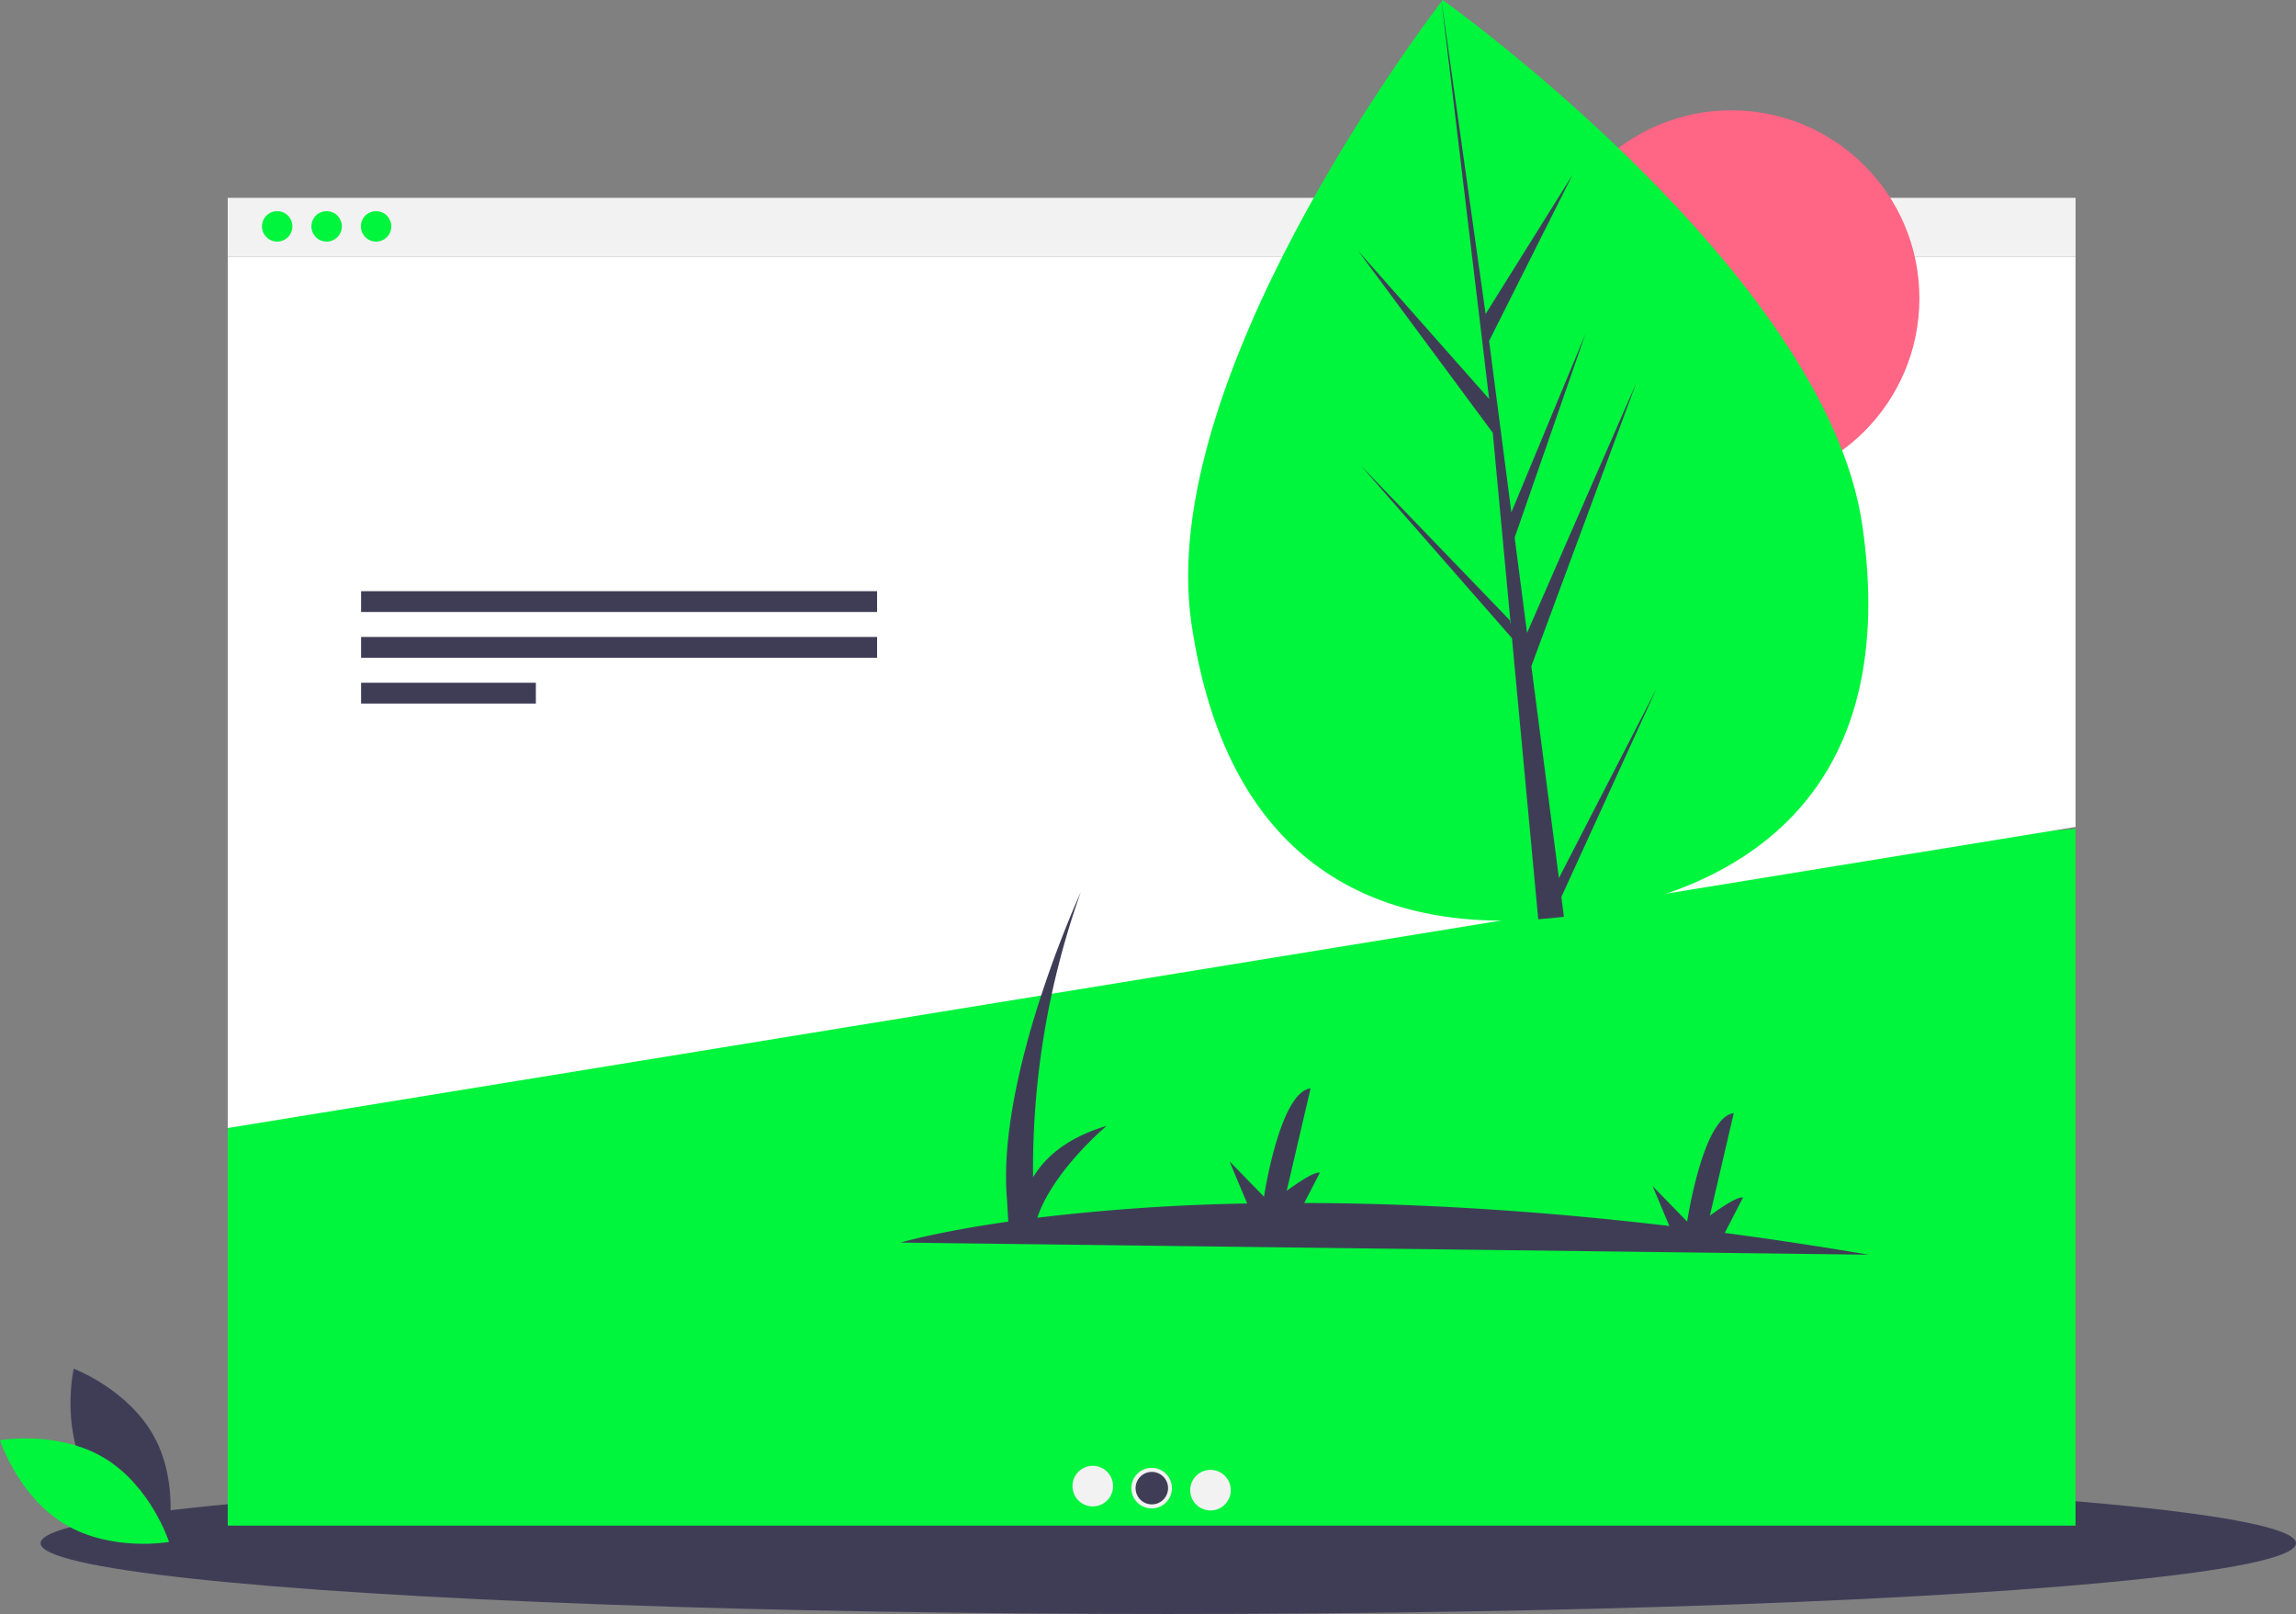 <svg id="bafe8b78-4c8e-4247-a450-f8fe2d5894b0" data-name="Layer 1" xmlns="http://www.w3.org/2000/svg" width="1025.5" height="720.713" viewBox="0 0 1025.5 720.713"><rect x="0" y="0" width="1025.5" height="720.713" fill="#808080" stroke="none"/><title>slider</title><ellipse cx="521.811" cy="689.117" rx="503.689" ry="31.597" fill="#3f3d56"/><path d="M125.941,747.782c11.55,21.42,36.063,30.615,36.063,30.615s5.787-25.533-5.763-46.953-36.063-30.615-36.063-30.615S114.391,726.362,125.941,747.782Z" transform="translate(-87.25 -89.643)" fill="#3f3d56"/><path d="M133.88,740.735c20.852,12.545,28.883,37.464,28.883,37.464s-25.777,4.579-46.63-7.967S87.25,732.768,87.25,732.768,113.027,728.19,133.88,740.735Z" transform="translate(-87.25 -89.643)" fill="#00f53d"/><rect x="101.717" y="88.343" width="825.318" height="26.257" fill="#f2f2f2"/><polygon points="927.035 681.247 101.717 681.247 101.717 504.122 192.831 425.792 927.035 370.122 927.035 681.247" fill="#00f53d"/><circle cx="123.803" cy="101.085" r="6.795" fill="#00f53d"/><circle cx="145.888" cy="101.085" r="6.795" fill="#00f53d"/><circle cx="167.973" cy="101.085" r="6.795" fill="#00f53d"/><polygon points="101.717 503.715 927.035 369.266 927.035 114.6 101.717 114.6 101.717 503.715" fill="#fff"/><path d="M921.889,649.923q-33.42-5.662-64.281-9.725l8.133-15.769c-2.743-.953-14.792,8.078-14.792,8.078l10.674-45.775c-13.793,1.663-20.806,48.402-20.806,48.402l-15.411-15.802,7.461,17.766c-62.968-7.415-117.349-10.165-163.09-10.264l6.961-13.497c-2.743-.953-14.792,8.078-14.792,8.078l10.674-45.775c-13.793,1.663-20.806,48.402-20.806,48.402l-15.411-15.802,7.902,18.817a916.12,916.12,0,0,0-93.754,6.368c7.041-21.026,30.96-41.023,30.96-41.023-18.267,5.433-27.849,14.537-32.855,23.024a368.671,368.671,0,0,1,21.309-127.381S532.208,570.208,537.026,625.358l.576,9.793c-32.009,4.583-48.102,9.352-48.102,9.352Z" transform="translate(-87.25 -89.643)" fill="#3f3d56"/><rect x="161.279" y="263.984" width="230.47" height="9.293" fill="#3f3d56"/><rect x="161.279" y="284.429" width="230.47" height="9.293" fill="#3f3d56"/><rect x="161.279" y="304.874" width="78.063" height="9.293" fill="#3f3d56"/><circle cx="488.085" cy="663.612" r="9.066" fill="#f2f2f2"/><circle cx="514.376" cy="664.519" r="9.066" fill="#f2f2f2"/><circle cx="540.667" cy="665.425" r="9.066" fill="#f2f2f2"/><circle cx="514.459" cy="664.519" r="7.253" fill="#3f3d56"/><circle cx="773.315" cy="133.243" r="83.979" fill="#ff6584"/><path d="M919.019,324.046c16.534,112.831-44.772,162.052-127.508,174.175q-2.883.422-5.747.776-5.77.719-11.46,1.144c-75.447,5.655-139.536-27.257-154.912-132.19C603.48,259.359,722.187,101.98,731.111,90.322c.009-.001.009-.001.017-.012.339-.444.513-.667.513-.667S902.487,211.224,919.019,324.046Z" transform="translate(-87.25 -89.643)" fill="#00f53d"/><path d="M783.53,481.762l43.575-84.586L784.623,490.186l1.141,8.812q-5.77.719-11.46,1.144l-10.637-113.742-.174-.867.077-.18L762.568,374.604l-67.549-77.104,66.544,69.089.469,2.242-8.037-85.937L693.955,201.788l58.423,66.034L731.111,90.322l-.068-.591.085.579,19.661,139.555,38.821-62.156-37.264,74.194,9.949,76.546,33.094-79.707L763.765,329.702l5.533,42.563,48.663-111.33L771.22,387.115Z" transform="translate(-87.25 -89.643)" fill="#3f3d56"/></svg>